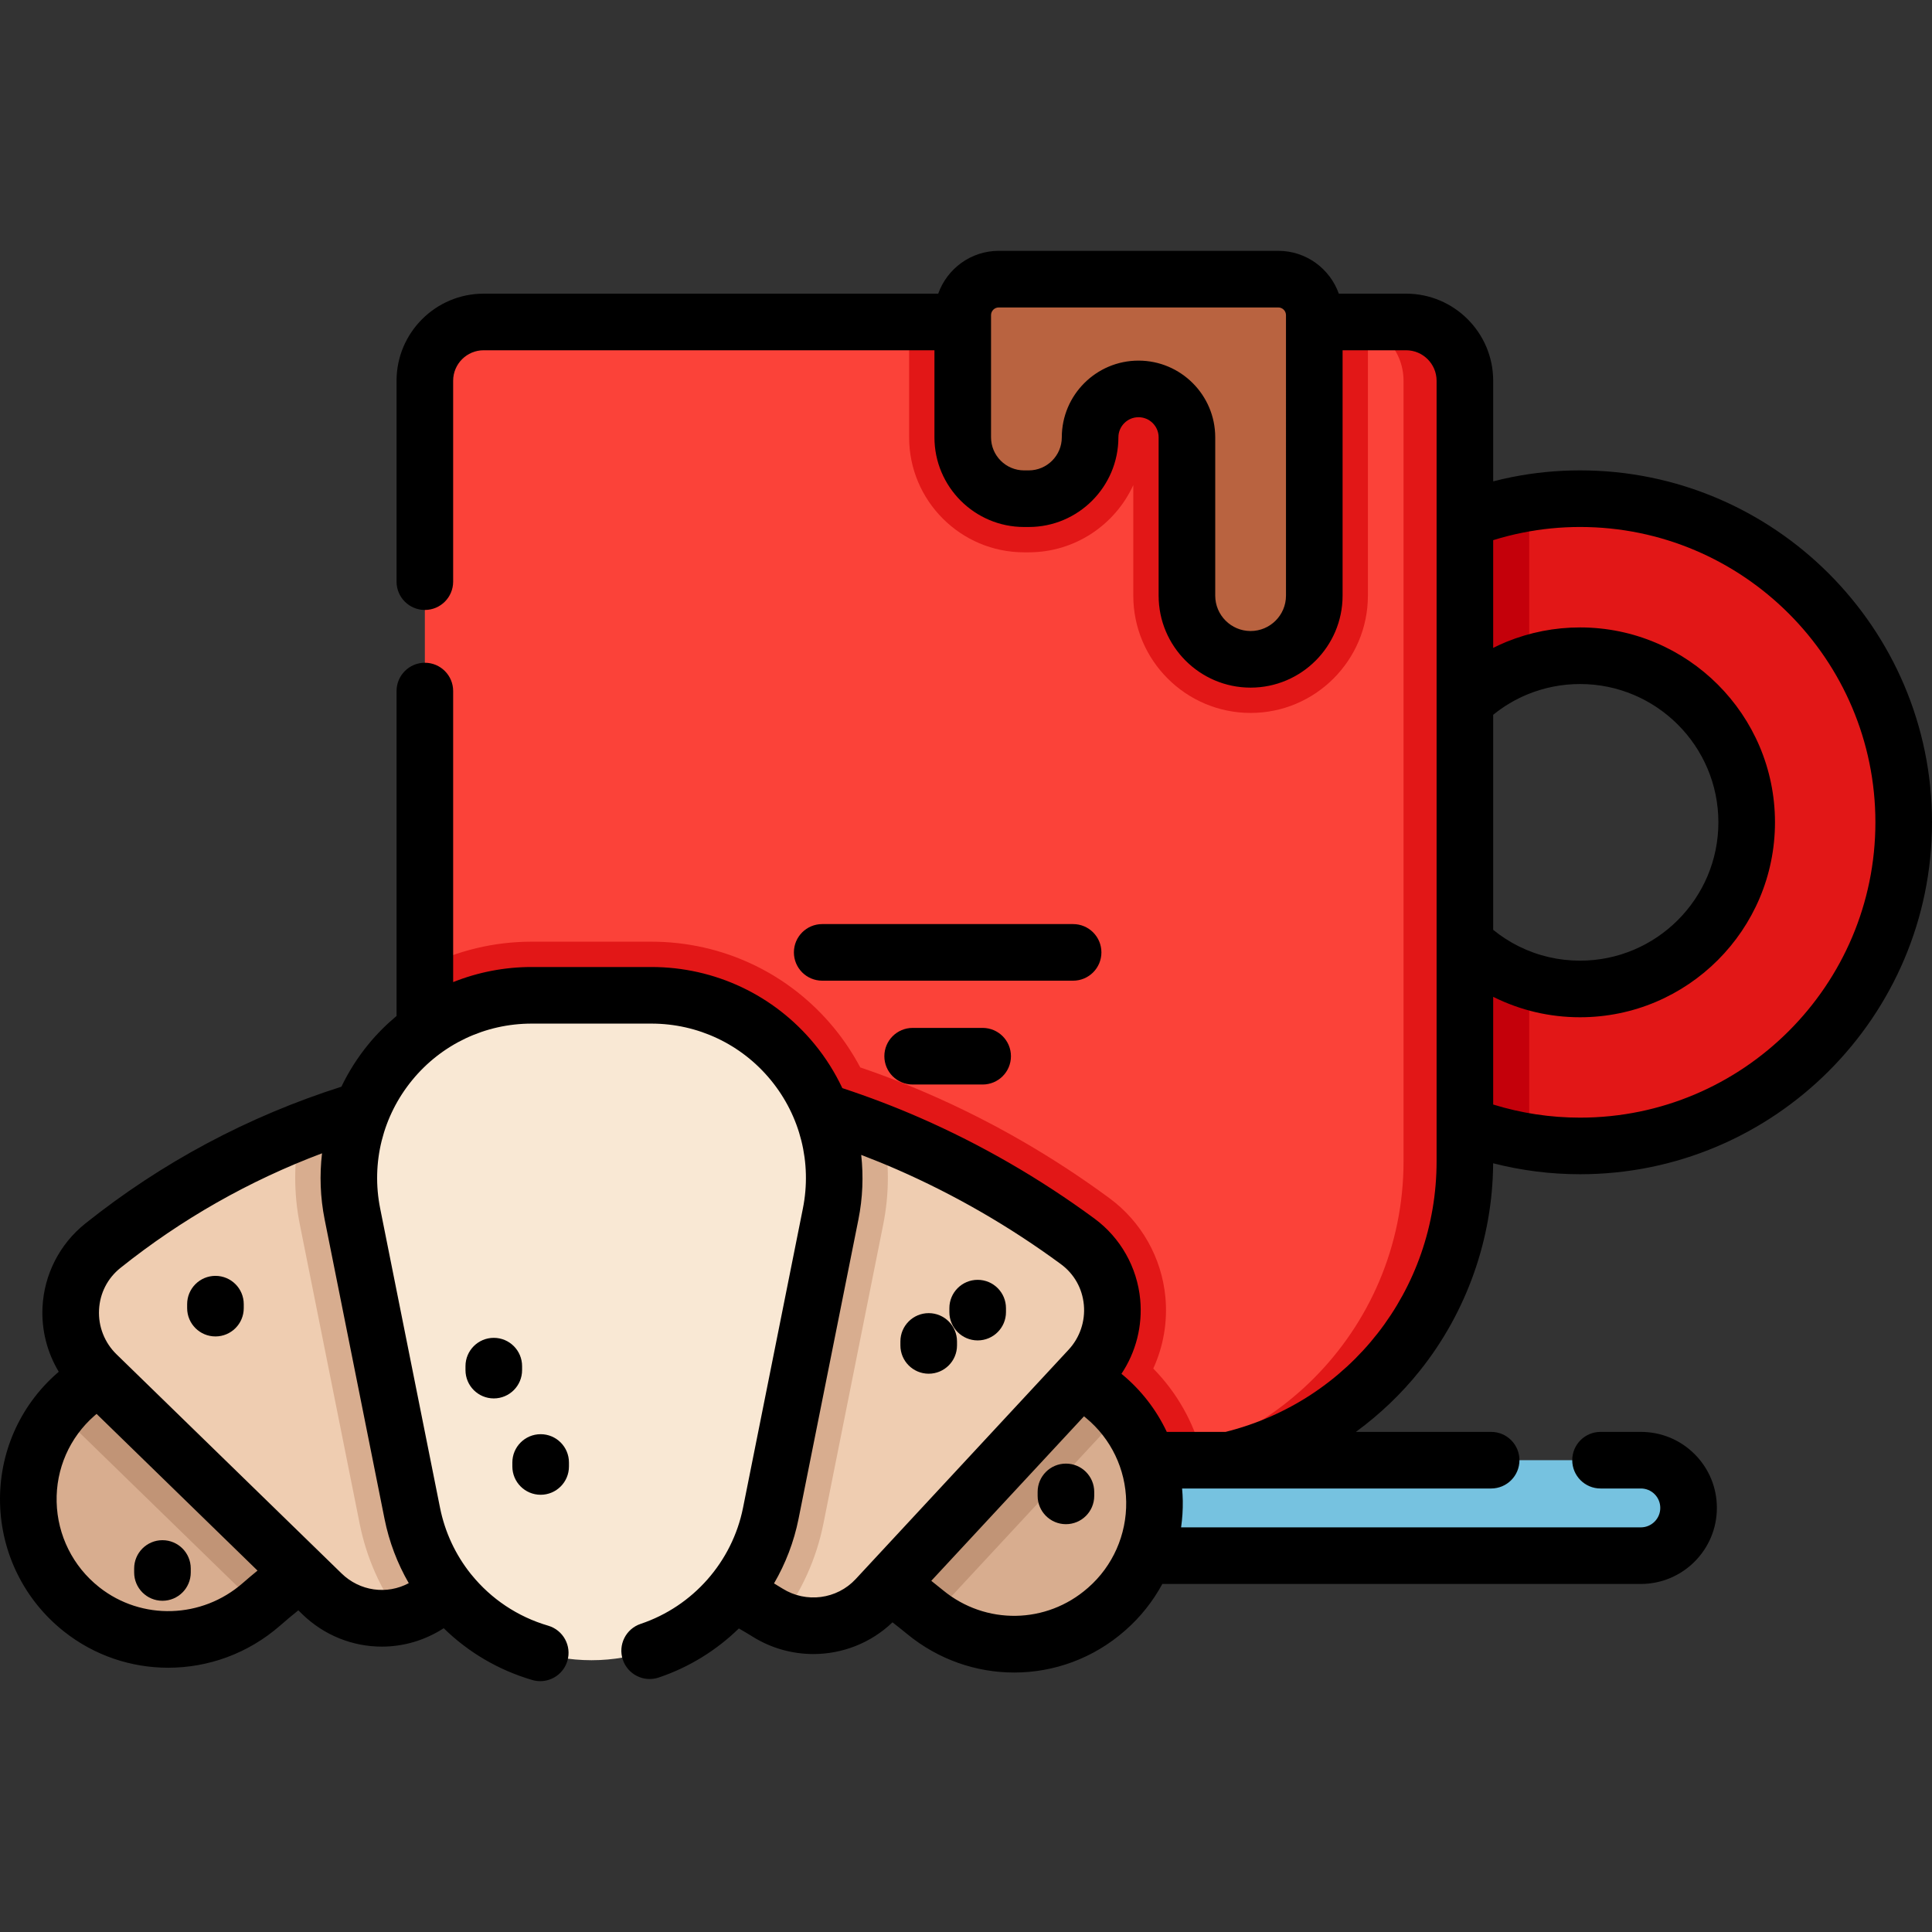 <?xml version="1.0" encoding="iso-8859-1"?>
<!-- Generator: Adobe Illustrator 19.0.0, SVG Export Plug-In . SVG Version: 6.00 Build 0)  -->
<svg version="1.1" id="Capa_1" xmlns="http://www.w3.org/2000/svg" xmlns:xlink="http://www.w3.org/1999/xlink" x="0px" y="0px"
	 viewBox="0 0 512 512" style="enable-background:new 0 0 512 512;" xml:space="preserve">
<rect x="0" y="0" width="512" height="512" fill="#333333" stroke="none"/>
<path style="fill:#E21717;" d="M418.733,132.153c-4.576,0-9.085,0.36-13.471,1.07c-1.042,0.171-2.084,0.351-3.117,0.559
	c-39.39,7.721-69.175,42.517-69.175,84.143c0,36.728,23.2,68.133,55.723,80.325c5.296,1.989,10.837,3.467,16.569,4.377
	c4.396,0.701,8.895,1.061,13.471,1.061c47.282,0,85.763-38.472,85.763-85.763C504.495,170.625,466.015,132.153,418.733,132.153z
	 M418.733,262.081c-4.699,0-9.227-0.739-13.471-2.103c-2.113-0.673-4.159-1.516-6.129-2.482
	c-14.551-7.238-24.564-22.262-24.564-39.57c0-18.464,11.387-34.294,27.492-40.887c1.051-0.426,2.113-0.815,3.202-1.165
	c4.254-1.374,8.782-2.103,13.471-2.103c24.356,0,44.156,19.799,44.156,44.156C462.888,242.272,443.089,262.081,418.733,262.081z"/>
<path style="fill:#C4000A;" d="M374.568,217.926c0,17.308,10.013,32.333,24.564,39.57c1.971,0.966,4.017,1.809,6.129,2.482v42.649
	c-5.731-0.909-11.273-2.387-16.569-4.377c-32.522-12.192-55.723-43.596-55.723-80.325c0-41.626,29.785-76.422,69.175-84.143
	c1.033-0.208,2.075-0.388,3.117-0.559v42.649c-1.089,0.351-2.15,0.739-3.202,1.165C385.955,183.632,374.568,199.462,374.568,217.926
	z"/>
<path style="fill:#FB4239;" d="M388.209,100.91v206.851c0,40.764-29.945,74.527-69.042,80.486
	c-4.036,0.616-8.176,0.938-12.382,0.938H194.014c-44.97,0-81.424-36.454-81.424-81.424V100.91c0-8.611,6.972-15.584,15.574-15.584
	h244.47C381.237,85.326,388.209,92.299,388.209,100.91z"/>
<g>
	<path style="fill:#E21717;" d="M319.167,388.248c-4.036,0.616-8.176,0.938-12.382,0.938H194.014
		c-44.97,0-81.424-36.454-81.424-81.424v-51.469c8.659-4.386,18.312-6.736,28.306-6.736h31.727c18.843,0,36.51,8.356,48.456,22.935
		c2.671,3.259,4.955,6.736,6.897,10.383c1.989,0.682,3.988,1.383,5.978,2.122c2.103,0.786,3.856,1.468,5.504,2.122
		c2.274,0.91,4.661,1.904,7.048,2.956c16.74,7.323,32.731,16.569,47.528,27.473c8.431,6.205,13.822,15.754,14.807,26.203
		c0.616,6.546-0.531,13.073-3.211,18.928c0.824,0.843,1.629,1.715,2.406,2.624C313.824,372.086,317.519,380.006,319.167,388.248z"/>
	<path style="fill:#E21717;" d="M362.508,85.326v72.528c0,17.137-13.945,31.082-31.082,31.082
		c-17.147,0-31.092-13.945-31.092-31.082v-29.292c-4.813,10.497-15.423,17.81-27.71,17.81h-1.222
		c-16.806,0-30.476-13.67-30.476-30.476v-30.57H362.508z"/>
	<path style="fill:#E21717;" d="M388.209,100.91v206.851c0,44.97-36.454,81.424-81.424,81.424h-16.256
		c44.97,0,81.424-36.454,81.424-81.424V100.91c0-8.611-6.973-15.584-15.574-15.584h16.256
		C381.237,85.326,388.209,92.299,388.209,100.91z"/>
</g>
<path style="fill:#76C2E0;" d="M434.838,412.267H65.962c-6.987,0-12.651-5.664-12.651-12.651l0,0
	c0-6.987,5.664-12.651,12.651-12.651h368.876c6.987,0,12.651,5.664,12.651,12.651l0,0
	C447.489,406.603,441.825,412.267,434.838,412.267z"/>
<path style="fill:#B96340;" d="M255.137,83.516v32.382c0,8.981,7.281,16.261,16.261,16.261h1.228c8.981,0,16.261-7.28,16.261-16.261
	l0,0c0-7.086,5.745-12.831,12.831-12.831l0,0c7.086,0,12.831,5.744,12.831,12.831v41.955c0,9.32,7.555,16.875,16.875,16.875l0,0
	c9.32,0,16.875-7.555,16.875-16.875V83.516c0-5.269-4.271-9.54-9.54-9.54h-74.082C259.408,73.976,255.137,78.247,255.137,83.516z"/>
<path style="fill:#D8AD8F;" d="M293.322,426.413l-0.076,0.057c-13.092,11.491-32.295,12.259-46.24,2.15
	c-0.616-0.426-1.213-0.9-1.809-1.383c-0.616-0.502-1.222-1.004-1.847-1.487c-23.721-19.013-54.283-34.407-86.028-34.407
	c-36.529,0-64.628,14.257-85.251,31.471c-0.928,0.777-1.838,1.563-2.738,2.349c-0.265,0.237-0.53,0.464-0.805,0.673
	c-13.537,11.207-33.053,11.614-46.884,0.635h-0.019c-16.37-12.979-18.596-36.539-6.044-52.198c0.957-1.194,1.999-2.34,3.126-3.429
	c0.445-0.436,0.9-0.853,1.374-1.269c38.917-34.123,86.416-52.502,137.241-52.502c31.433,0,63.064,8.431,93.995,25.048
	c14.371,7.74,28.278,17.128,41.275,27.842c0.483,0.398,0.947,0.805,1.402,1.232c1.165,1.051,2.236,2.169,3.231,3.335
	C310.08,389.581,308.811,412.829,293.322,426.413z"/>
<path style="fill:#C19476;" d="M297.187,374.528l-50.218,54.093c-0.616-0.426-1.213-0.9-1.809-1.383
	c-0.616-0.502-1.222-1.004-1.847-1.487c-23.721-19.013-54.283-34.407-86.028-34.407c-36.529,0-64.628,14.257-85.251,31.471
	c-0.928,0.777-1.838,1.563-2.738,2.349c-0.265,0.237-0.53,0.464-0.805,0.673l-52.776-51.393c-0.057-0.057-0.114-0.114-0.171-0.17
	c0.957-1.194,1.999-2.34,3.126-3.429c0.445-0.436,0.9-0.853,1.374-1.269c38.917-34.123,86.416-52.502,137.241-52.502
	c31.433,0,63.064,8.431,93.995,25.048c14.371,7.74,28.278,17.128,41.275,27.842c0.483,0.398,0.947,0.805,1.402,1.232
	C295.121,372.245,296.192,373.362,297.187,374.528z"/>
<path style="fill:#EFCDB1;" d="M288.689,362.79l-56.414,60.781c-6.565,7.077-16.739,9.132-25.427,5.551
	c-1.184-0.493-2.34-1.08-3.458-1.781c-0.227-0.142-0.464-0.284-0.692-0.426c-14.324-8.839-30.618-14.106-44.857-14.106
	c-19.108,0-33.697,5.57-44.43,12.448c-0.881,0.568-1.79,1.071-2.719,1.487c-1.497,0.692-3.041,1.213-4.623,1.554
	c-7.313,1.61-15.176-0.483-20.785-5.949L25.63,364.258c-9.824-9.559-9.066-25.578,1.639-34.133
	c15.859-12.675,33.413-22.821,52.179-30.248c1.724-0.692,3.458-1.355,5.201-1.99c22.982-8.384,47.661-12.761,73.191-12.761
	c23.807,0,47.67,4.434,71.145,13.187c1.724,0.644,3.458,1.307,5.182,1.999c2.217,0.881,4.433,1.809,6.641,2.776
	c15.773,6.906,30.949,15.697,44.8,25.9C296.533,337.032,297.916,352.853,288.689,362.79z"/>
<path style="fill:#D8AD8F;" d="M234.065,324.499l-15.858,79.311c-1.885,9.417-5.855,18.009-11.359,25.313
	c-1.184-0.493-2.34-1.08-3.458-1.781c-0.227-0.142-0.464-0.284-0.692-0.426c-14.324-8.839-30.618-14.106-44.857-14.106
	c-19.108,0-33.697,5.57-44.43,12.448c-0.881,0.568-1.79,1.071-2.719,1.487c-1.497,0.692-3.041,1.213-4.623,1.554
	c-5.191-7.124-8.943-15.423-10.752-24.489L79.46,324.499c-1.648-8.251-1.62-16.607-0.009-24.621c1.724-0.692,3.458-1.355,5.201-1.99
	c22.982-8.384,47.661-12.761,73.191-12.761c23.807,0,47.67,4.434,71.145,13.187c1.724,0.644,3.458,1.307,5.182,1.999
	C235.685,308.195,235.685,316.389,234.065,324.499z"/>
<path style="fill:#F9E8D4;" d="M156.762,439.974L156.762,439.974c-23.094,0-42.978-16.301-47.507-38.947l-15.862-79.312
	c-5.996-29.979,16.934-57.949,47.507-57.949h31.725c30.573,0,53.503,27.97,47.507,57.949l-15.862,79.312
	C199.74,423.673,179.856,439.974,156.762,439.974z"/>
<path d="M376.27,363.261c12.427-15.542,19.311-35.048,19.428-54.979c7.492,1.914,15.201,2.902,23.032,2.902
	c51.429,0,93.27-41.836,93.27-93.26c0-51.429-41.841-93.27-93.27-93.27c-6.075,0-12.148,0.597-18.021,1.77
	c-1.67,0.327-3.336,0.721-4.999,1.144v-26.664c0-12.727-10.354-23.08-23.08-23.08h-17.828c-2.35-6.602-8.644-11.349-16.043-11.349
	h-74.082c-7.397,0-13.692,4.748-16.042,11.349H128.17c-12.727,0-23.08,10.354-23.08,23.08v53.24c0,4.142,3.357,7.5,7.5,7.5
	s7.5-3.358,7.5-7.5v-53.24c0-4.456,3.625-8.08,8.08-8.08h119.467v23.074c0,13.102,10.659,23.762,23.762,23.762h1.228
	c13.103,0,23.762-10.66,23.762-23.762c0-2.939,2.391-5.331,5.33-5.331s5.331,2.391,5.331,5.331v41.955
	c0,13.441,10.935,24.375,24.375,24.375c13.441,0,24.376-10.935,24.376-24.375V92.825h16.83c4.455,0,8.08,3.625,8.08,8.08v197.038
	c0,0.015,0,0.031,0,0.046v9.776c0,34.106-22.954,63.466-55.915,71.7h-15.585c-2.755-5.843-6.781-11.078-11.89-15.288
	c-0.043-0.036-0.082-0.067-0.125-0.102c3.836-5.756,5.627-12.708,4.972-19.685c-0.803-8.547-5.215-16.362-12.11-21.446
	c-14.432-10.62-29.989-19.61-46.237-26.719c-6.748-2.956-13.661-5.579-20.593-7.863c-1.943-4.109-4.383-8.018-7.335-11.619
	c-10.669-13.013-26.438-20.477-43.267-20.477h-31.725c-7.241,0-14.283,1.39-20.81,4.001v-77.132c0-4.142-3.357-7.5-7.5-7.5
	s-7.5,3.358-7.5,7.5v86.106c-2.686,2.244-5.192,4.74-7.457,7.503c-2.863,3.492-5.246,7.273-7.16,11.245
	c-24.787,7.899-47.614,20.085-67.883,36.275c-6.771,5.406-10.899,13.475-11.328,22.138c-0.299,6.065,1.236,12.018,4.307,17.129
	c-0.153,0.134-0.311,0.27-0.463,0.404c-9.917,8.69-15.418,21.255-15.093,34.472c0.326,13.252,6.447,25.578,16.797,33.841
	c0.043,0.035,0.086,0.07,0.129,0.104c8.102,6.425,17.866,9.615,27.636,9.615c10.583,0,21.172-3.743,29.66-11.173
	c1.582-1.388,3.193-2.738,4.821-4.041l0.989,0.962c5.86,5.714,13.468,8.657,21.139,8.657c5.61,0,11.254-1.575,16.271-4.792
	c0.046-0.03,0.09-0.054,0.136-0.083c6.447,6.312,14.446,11.085,23.473,13.724c0.703,0.206,1.411,0.303,2.107,0.303
	c3.246,0,6.239-2.125,7.196-5.397c1.162-3.976-1.119-8.141-5.095-9.303c-8.147-2.382-15.147-7.137-20.284-13.455
	c-0.092-0.118-0.187-0.232-0.285-0.344c-3.973-4.997-6.791-10.947-8.095-17.468l-15.862-79.313
	c-2.416-12.077,0.677-24.466,8.485-33.991c7.809-9.524,19.351-14.987,31.667-14.987h31.725c12.316,0,23.858,5.462,31.667,14.987
	c7.809,9.524,10.901,21.914,8.486,33.991l-15.862,79.312c-2.867,14.337-13.266,26.135-27.137,30.789
	c-3.927,1.317-6.042,5.569-4.725,9.496c1.317,3.927,5.57,6.044,9.496,4.725c8.097-2.717,15.323-7.22,21.255-13.01
	c1.216,0.691,2.422,1.405,3.606,2.148c4.984,3.119,10.581,4.634,16.136,4.634c7.648,0,15.213-2.88,20.971-8.405
	c1.321,1.026,2.62,2.059,3.882,3.097c8.301,6.818,18.349,10.208,28.375,10.208c10.471,0,20.917-3.701,29.307-11.06
	c0.024-0.021,0.12-0.103,0.145-0.124c4.024-3.529,7.315-7.702,9.806-12.289H434.84c11.111,0,20.15-9.039,20.15-20.15
	c0-5.389-2.094-10.451-5.896-14.253c-3.803-3.802-8.865-5.896-14.254-5.896h-10.68c-4.143,0-7.5,3.358-7.5,7.5s3.357,7.5,7.5,7.5
	h10.68c1.383,0,2.678,0.534,3.646,1.503c0.97,0.97,1.504,2.265,1.504,3.647c0,2.84-2.311,5.15-5.15,5.15H313.002
	c0.328-2.306,0.485-4.65,0.449-7.016c-0.017-1.102-0.089-2.196-0.186-3.284h12.462c0.006,0,0.011,0.001,0.017,0.001
	c0.008,0,0.017-0.001,0.025-0.001h69.401c4.143,0,7.5-3.358,7.5-7.5s-3.357-7.5-7.5-7.5h-35.841
	C365.629,374.848,371.351,369.413,376.27,363.261z M340.8,157.853c0,5.169-4.206,9.375-9.376,9.375
	c-5.169,0-9.375-4.206-9.375-9.375v-41.955c0-11.21-9.12-20.331-20.331-20.331c-11.21,0-20.33,9.12-20.33,20.331
	c0,4.831-3.931,8.762-8.762,8.762h-1.228c-4.831,0-8.762-3.931-8.762-8.762V85.383c0-0.02,0.003-0.039,0.003-0.058
	s-0.003-0.038-0.003-0.058v-1.75c0-1.125,0.915-2.041,2.04-2.041h74.082c1.125,0,2.041,0.916,2.041,2.041L340.8,157.853
	L340.8,157.853z M395.71,189.428c2.778-2.255,5.854-4.086,9.177-5.446c4.413-1.796,9.071-2.707,13.844-2.707
	c20.214,0,36.659,16.441,36.659,36.65c0,20.214-16.445,36.66-36.659,36.66c-5.697,0-11.171-1.282-16.26-3.805
	c-2.41-1.199-4.671-2.666-6.761-4.362V189.428z M403.618,141.14c4.936-0.985,10.021-1.485,15.112-1.485
	c43.158,0,78.27,35.112,78.27,78.27c0,43.152-35.111,78.26-78.27,78.26c-7.866,0-15.582-1.177-23.021-3.475v-28.542
	c0.03,0.015,0.059,0.031,0.089,0.046c7.188,3.563,14.902,5.37,22.932,5.37c28.485,0,51.659-23.174,51.659-51.66
	c0-28.48-23.174-51.65-51.659-51.65c-6.721,0-13.28,1.283-19.512,3.819c-1.195,0.489-2.361,1.033-3.509,1.605v-28.554
	C398.323,142.342,400.963,141.66,403.618,141.14z M64.351,419.511c-10.838,9.486-26.796,9.968-37.991,1.166
	c-0.036-0.03-0.073-0.06-0.11-0.089c-6.925-5.491-11.022-13.71-11.239-22.551c-0.216-8.755,3.423-17.073,9.999-22.835
	c0.19-0.168,0.388-0.339,0.582-0.507l42.651,41.528C66.931,417.298,65.63,418.39,64.351,419.511z M101.9,402.498
	c1.222,6.109,3.42,11.848,6.427,17.056c-5.812,3.119-12.981,2.131-17.815-2.583L31.25,359.269c-0.012-0.012-0.025-0.024-0.037-0.036
	l-0.349-0.34c-3.153-3.073-4.838-7.356-4.62-11.751c0.219-4.432,2.245-8.394,5.706-11.157c16.162-12.909,34.075-23.082,53.39-30.348
	c-0.679,5.775-0.474,11.688,0.698,17.55L101.9,402.498z M207.377,420.992c-0.743-0.467-1.495-0.923-2.251-1.373
	c3.054-5.243,5.277-11.013,6.499-17.121l15.862-79.312c1.144-5.72,1.363-11.488,0.743-17.13c3.216,1.232,6.416,2.527,9.574,3.91
	c15.234,6.666,29.823,15.097,43.356,25.055c3.506,2.585,5.662,6.41,6.071,10.771c0.408,4.353-1.063,8.687-4.038,11.891
	l-56.425,60.785C221.787,423.843,213.627,424.905,207.377,420.992z M288.409,420.712c-0.025,0.021-0.12,0.103-0.145,0.125
	c-10.95,9.604-27.075,9.858-38.339,0.607c-1.02-0.84-2.067-1.676-3.124-2.509l40.47-43.597c0.172,0.141,0.333,0.271,0.509,0.416
	c6.649,5.479,10.54,13.58,10.673,22.227C298.588,406.71,294.899,415.019,288.409,420.712z"/>
<path d="M291.886,252.392c0-4.142-3.357-7.5-7.5-7.5h-66.495c-4.143,0-7.5,3.358-7.5,7.5s3.357,7.5,7.5,7.5h66.495
	C288.528,259.892,291.886,256.534,291.886,252.392z"/>
<path d="M241.863,272.407c-4.143,0-7.5,3.358-7.5,7.5s3.357,7.5,7.5,7.5h18.549c4.143,0,7.5-3.358,7.5-7.5s-3.357-7.5-7.5-7.5
	H241.863z"/>
<path d="M259.094,339.17c-4.143,0-7.5,3.358-7.5,7.5v1.053c0,4.142,3.357,7.5,7.5,7.5s7.5-3.358,7.5-7.5v-1.053
	C266.594,342.528,263.236,339.17,259.094,339.17z"/>
<path d="M57.097,338.117c-4.143,0-7.5,3.358-7.5,7.5v1.053c0,4.142,3.357,7.5,7.5,7.5s7.5-3.358,7.5-7.5v-1.053
	C64.597,341.475,61.239,338.117,57.097,338.117z"/>
<path d="M43.053,424.219c4.143,0,7.5-3.358,7.5-7.5v-1.053c0-4.142-3.357-7.5-7.5-7.5s-7.5,3.358-7.5,7.5v1.053
	C35.553,420.862,38.91,424.219,43.053,424.219z"/>
<path d="M282.482,387.87c-4.143,0-7.5,3.358-7.5,7.5v1.053c0,4.142,3.357,7.5,7.5,7.5s7.5-3.358,7.5-7.5v-1.053
	C289.982,391.228,286.625,387.87,282.482,387.87z"/>
<path d="M246.117,347.995c-4.143,0-7.5,3.358-7.5,7.5v1.053c0,4.142,3.357,7.5,7.5,7.5s7.5-3.358,7.5-7.5v-1.053
	C253.617,351.353,250.26,347.995,246.117,347.995z"/>
<path d="M143.279,380.077c-4.143,0-7.5,3.358-7.5,7.5v1.053c0,4.142,3.357,7.5,7.5,7.5s7.5-3.358,7.5-7.5v-1.053
	C150.779,383.435,147.422,380.077,143.279,380.077z"/>
<path d="M138.359,363.095v-1.053c0-4.142-3.357-7.5-7.5-7.5s-7.5,3.358-7.5,7.5v1.053c0,4.142,3.357,7.5,7.5,7.5
	C135.002,370.595,138.359,367.237,138.359,363.095z"/>
<g>
</g>
<g>
</g>
<g>
</g>
<g>
</g>
<g>
</g>
<g>
</g>
<g>
</g>
<g>
</g>
<g>
</g>
<g>
</g>
<g>
</g>
<g>
</g>
<g>
</g>
<g>
</g>
<g>
</g>
</svg>
